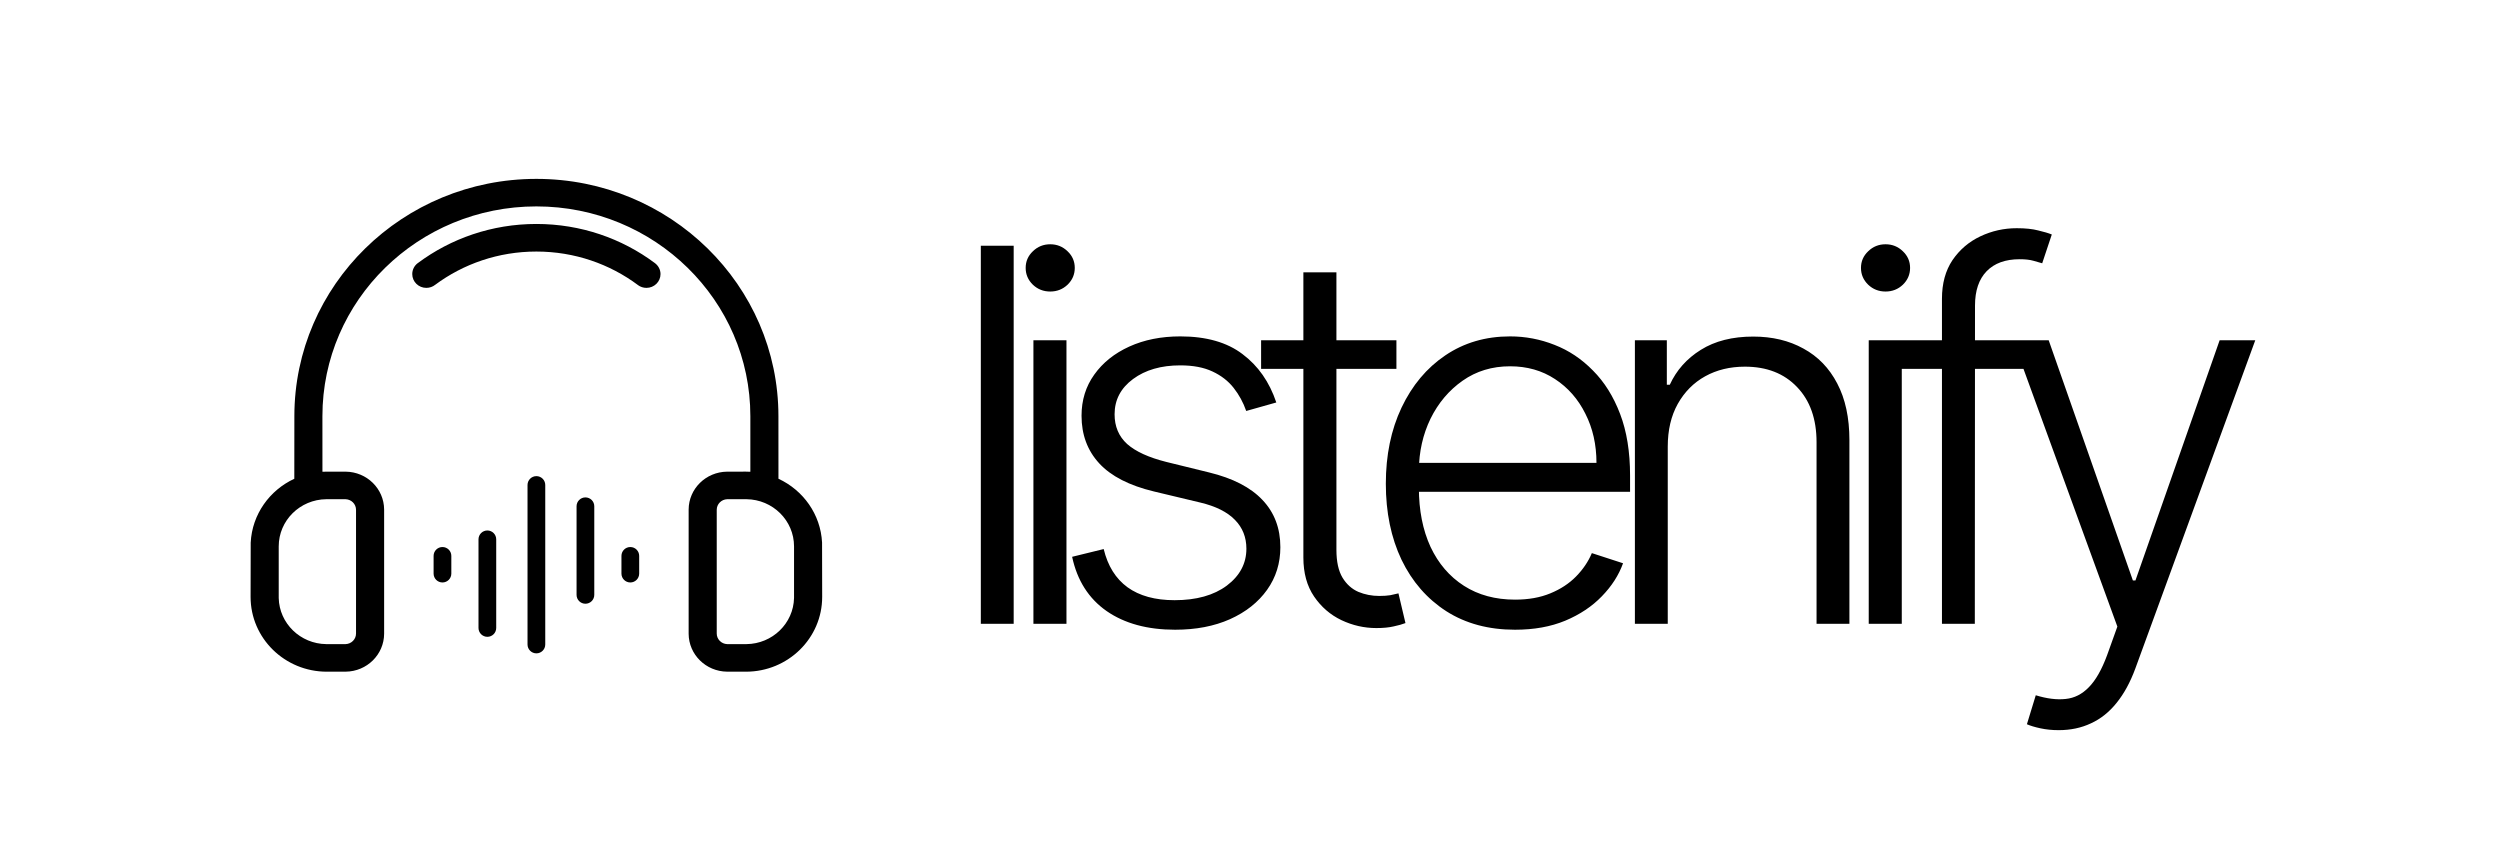 <svg width="529" height="179" viewBox="0 0 529 179" fill="currentColor" xmlns="http://www.w3.org/2000/svg">
<path d="M214.495 52V132H207.542V52H214.495ZM218.671 132V72H225.664V132H218.671ZM222.226 61.688C220.794 61.688 219.57 61.206 218.554 60.242C217.539 59.253 217.031 58.068 217.031 56.688C217.031 55.307 217.539 54.135 218.554 53.172C219.57 52.182 220.794 51.688 222.226 51.688C223.658 51.688 224.882 52.182 225.898 53.172C226.914 54.135 227.421 55.307 227.421 56.688C227.421 58.068 226.914 59.253 225.898 60.242C224.882 61.206 223.658 61.688 222.226 61.688ZM270.065 85.164L263.698 86.961C263.073 85.164 262.187 83.537 261.041 82.078C259.896 80.62 258.398 79.461 256.549 78.602C254.726 77.742 252.461 77.312 249.752 77.312C245.69 77.312 242.357 78.276 239.752 80.203C237.148 82.13 235.846 84.617 235.846 87.664C235.846 90.242 236.732 92.338 238.502 93.953C240.299 95.542 243.06 96.805 246.784 97.742L255.846 99.969C260.872 101.193 264.635 103.133 267.135 105.789C269.661 108.445 270.924 111.779 270.924 115.789C270.924 119.174 269.987 122.182 268.112 124.812C266.237 127.443 263.62 129.513 260.26 131.023C256.927 132.508 253.06 133.25 248.659 133.25C242.799 133.25 237.968 131.935 234.166 129.305C230.364 126.648 227.929 122.82 226.862 117.82L233.541 116.18C234.401 119.747 236.08 122.443 238.58 124.266C241.107 126.089 244.427 127 248.541 127C253.151 127 256.836 125.971 259.596 123.914C262.357 121.831 263.737 119.227 263.737 116.102C263.737 113.68 262.929 111.648 261.315 110.008C259.7 108.341 257.252 107.117 253.971 106.336L244.166 103.992C238.958 102.742 235.104 100.763 232.604 98.055C230.104 95.346 228.854 91.987 228.854 87.977C228.854 84.669 229.752 81.766 231.549 79.266C233.346 76.74 235.82 74.76 238.971 73.328C242.122 71.896 245.716 71.18 249.752 71.18C255.247 71.18 259.635 72.43 262.916 74.93C266.224 77.404 268.607 80.815 270.065 85.164ZM295.482 72V78.055H266.849V72H295.482ZM275.794 57.625H282.786V116.336C282.786 118.836 283.216 120.802 284.075 122.234C284.935 123.641 286.055 124.643 287.435 125.242C288.815 125.815 290.286 126.102 291.849 126.102C292.76 126.102 293.542 126.049 294.193 125.945C294.844 125.815 295.417 125.685 295.911 125.555L297.396 131.844C296.719 132.104 295.885 132.339 294.896 132.547C293.906 132.781 292.682 132.898 291.224 132.898C288.672 132.898 286.211 132.339 283.841 131.219C281.497 130.099 279.57 128.432 278.06 126.219C276.549 124.005 275.794 121.258 275.794 117.977V57.625ZM320.586 133.25C314.987 133.25 310.143 131.948 306.055 129.344C301.966 126.714 298.802 123.081 296.563 118.445C294.349 113.784 293.242 108.419 293.242 102.352C293.242 96.31 294.349 90.945 296.563 86.258C298.802 81.544 301.888 77.859 305.82 75.203C309.779 72.521 314.349 71.18 319.531 71.18C322.786 71.18 325.924 71.779 328.945 72.977C331.966 74.148 334.674 75.958 337.07 78.406C339.492 80.828 341.406 83.888 342.813 87.586C344.219 91.258 344.922 95.607 344.922 100.633V104.07H298.047V97.938H337.813C337.813 94.083 337.031 90.62 335.469 87.547C333.932 84.448 331.784 82 329.023 80.203C326.289 78.406 323.125 77.508 319.531 77.508C315.729 77.508 312.383 78.523 309.492 80.555C306.602 82.586 304.336 85.268 302.695 88.602C301.081 91.935 300.26 95.581 300.234 99.539V103.211C300.234 107.977 301.055 112.143 302.695 115.711C304.362 119.253 306.719 122 309.766 123.953C312.813 125.906 316.419 126.883 320.586 126.883C323.424 126.883 325.911 126.44 328.047 125.555C330.208 124.669 332.018 123.484 333.477 122C334.961 120.49 336.081 118.836 336.836 117.039L343.438 119.187C342.526 121.714 341.029 124.044 338.945 126.18C336.888 128.315 334.31 130.034 331.211 131.336C328.138 132.612 324.596 133.25 320.586 133.25ZM352.897 94.5V132H345.944V72H352.702V81.414H353.327C354.733 78.341 356.921 75.88 359.889 74.031C362.884 72.156 366.582 71.219 370.983 71.219C375.02 71.219 378.561 72.065 381.608 73.758C384.681 75.424 387.064 77.885 388.757 81.141C390.475 84.396 391.335 88.393 391.335 93.133V132H384.382V93.562C384.382 88.641 383.001 84.747 380.241 81.883C377.507 79.018 373.835 77.586 369.225 77.586C366.074 77.586 363.275 78.263 360.827 79.617C358.379 80.971 356.439 82.924 355.007 85.477C353.6 88.003 352.897 91.01 352.897 94.5ZM395.423 132V72H402.416V132H395.423ZM398.978 61.688C397.546 61.688 396.322 61.206 395.306 60.242C394.291 59.253 393.783 58.068 393.783 56.688C393.783 55.307 394.291 54.135 395.306 53.172C396.322 52.182 397.546 51.688 398.978 51.688C400.41 51.688 401.634 52.182 402.65 53.172C403.666 54.135 404.173 55.307 404.173 56.688C404.173 58.068 403.666 59.253 402.65 60.242C401.634 61.206 400.41 61.688 398.978 61.688ZM431.192 72V78.055H401.7V72H431.192ZM410.918 132V63.211C410.918 59.982 411.661 57.26 413.145 55.047C414.655 52.833 416.621 51.154 419.043 50.008C421.465 48.862 424.03 48.289 426.739 48.289C428.562 48.289 430.072 48.445 431.27 48.758C432.494 49.044 433.457 49.331 434.161 49.617L432.129 55.711C431.608 55.555 430.97 55.372 430.215 55.164C429.46 54.956 428.509 54.852 427.364 54.852C424.343 54.852 422.012 55.698 420.371 57.391C418.731 59.083 417.911 61.505 417.911 64.656L417.871 132H410.918ZM435.613 154.5C434.232 154.5 432.943 154.37 431.745 154.109C430.547 153.849 429.597 153.563 428.894 153.25L430.769 147.117C433.139 147.846 435.248 148.107 437.097 147.898C438.946 147.716 440.586 146.883 442.019 145.398C443.451 143.94 444.727 141.701 445.847 138.68L448.034 132.586L425.964 72H433.503L451.316 122.82H451.863L469.675 72H477.214L451.823 141.492C450.756 144.383 449.441 146.792 447.878 148.719C446.316 150.672 444.506 152.117 442.448 153.055C440.417 154.018 438.139 154.5 435.613 154.5Z" fill="currentColor"/>
<path d="M113.5 100.749C114.535 100.749 115.376 101.589 115.376 102.625V136.375C115.376 137.41 114.535 138.25 113.5 138.25C112.465 138.25 111.624 137.41 111.624 136.375V102.625C111.624 101.589 112.465 100.749 113.5 100.749Z" fill="currentColor"/>
<path d="M104.999 114.126C104.999 113.09 104.161 112.25 103.126 112.25C102.09 112.25 101.25 113.09 101.25 114.126V132.874C101.25 133.91 102.09 134.75 103.126 134.75C104.161 134.75 104.999 133.91 104.999 132.874V114.126Z" fill="currentColor"/>
<path d="M93.625 115.751C94.66 115.751 95.501 116.589 95.501 117.625V121.376C95.501 122.411 94.66 123.25 93.625 123.25C92.59 123.25 91.749 122.411 91.749 121.376V117.625C91.749 116.589 92.59 115.751 93.625 115.751Z" fill="currentColor"/>
<path d="M133.375 115.751C134.41 115.751 135.251 116.589 135.251 117.625V121.376C135.251 122.411 134.41 123.25 133.375 123.25C132.34 123.25 131.499 122.411 131.499 121.376V117.625C131.499 116.589 132.34 115.751 133.375 115.751Z" fill="currentColor"/>
<path d="M125.75 107.126C125.75 106.09 124.91 105.25 123.874 105.25C122.839 105.25 122.001 106.09 122.001 107.126V125.874C122.001 126.91 122.839 127.75 123.874 127.75C124.91 127.75 125.75 126.91 125.75 125.874V107.126Z" fill="currentColor"/>
<path d="M113.5 47.391H113.494C104.075 47.391 95.391 50.473 88.428 55.658H88.422C87.699 56.185 87.233 57.041 87.233 57.996C87.233 59.607 88.566 60.914 90.203 60.914C90.92 60.914 91.572 60.674 92.086 60.264C98.038 55.846 105.455 53.227 113.5 53.227C121.586 53.227 129.051 55.875 135.021 60.34V60.346C135.517 60.703 136.126 60.914 136.79 60.914C138.433 60.914 139.766 59.607 139.766 57.996C139.766 57.041 139.282 56.191 138.559 55.658C131.596 50.467 122.913 47.391 113.5 47.391ZM157.948 105.633C163.524 105.691 168.019 110.138 168.019 115.617V126.539C167.893 131.912 163.446 136.236 157.948 136.295H153.872C152.647 136.254 151.661 135.269 151.661 134.056V107.871C151.661 106.658 152.647 105.674 153.872 105.632L157.948 105.633ZM73.123 105.633C74.355 105.674 75.335 106.658 75.335 107.871V134.056C75.335 135.269 74.355 136.254 73.123 136.295H69.047C63.555 136.236 59.102 131.912 58.977 126.539V115.617C58.977 110.139 63.471 105.691 69.047 105.633L73.123 105.633ZM113.502 37.851H113.496C85.215 37.851 62.288 60.333 62.288 88.06L62.276 101.308C57.047 103.728 53.353 108.826 53.048 114.808L53.024 126.269V126.31C53.024 135.046 60.25 142.131 69.161 142.131L73.154 142.125C77.642 142.072 81.258 138.509 81.282 134.109V107.818C81.258 103.418 77.642 99.856 73.154 99.803C72.998 99.797 69.096 99.803 69.066 99.803C68.785 99.803 68.51 99.809 68.229 99.826L68.223 88.061C68.223 63.544 88.496 43.675 113.502 43.675C138.502 43.675 158.775 63.544 158.775 88.061V99.826C158.464 99.809 158.153 99.797 157.836 99.797L153.844 99.803C149.361 99.856 145.74 103.418 145.716 107.818V134.109C145.74 138.509 149.361 142.072 153.844 142.125L157.836 142.131C166.747 142.131 173.973 135.046 173.973 126.31V126.269L173.949 114.802C173.644 108.826 169.957 103.728 164.721 101.302L164.715 88.06C164.715 60.334 141.784 37.851 113.502 37.851Z" fill="currentColor"/>
</svg>
